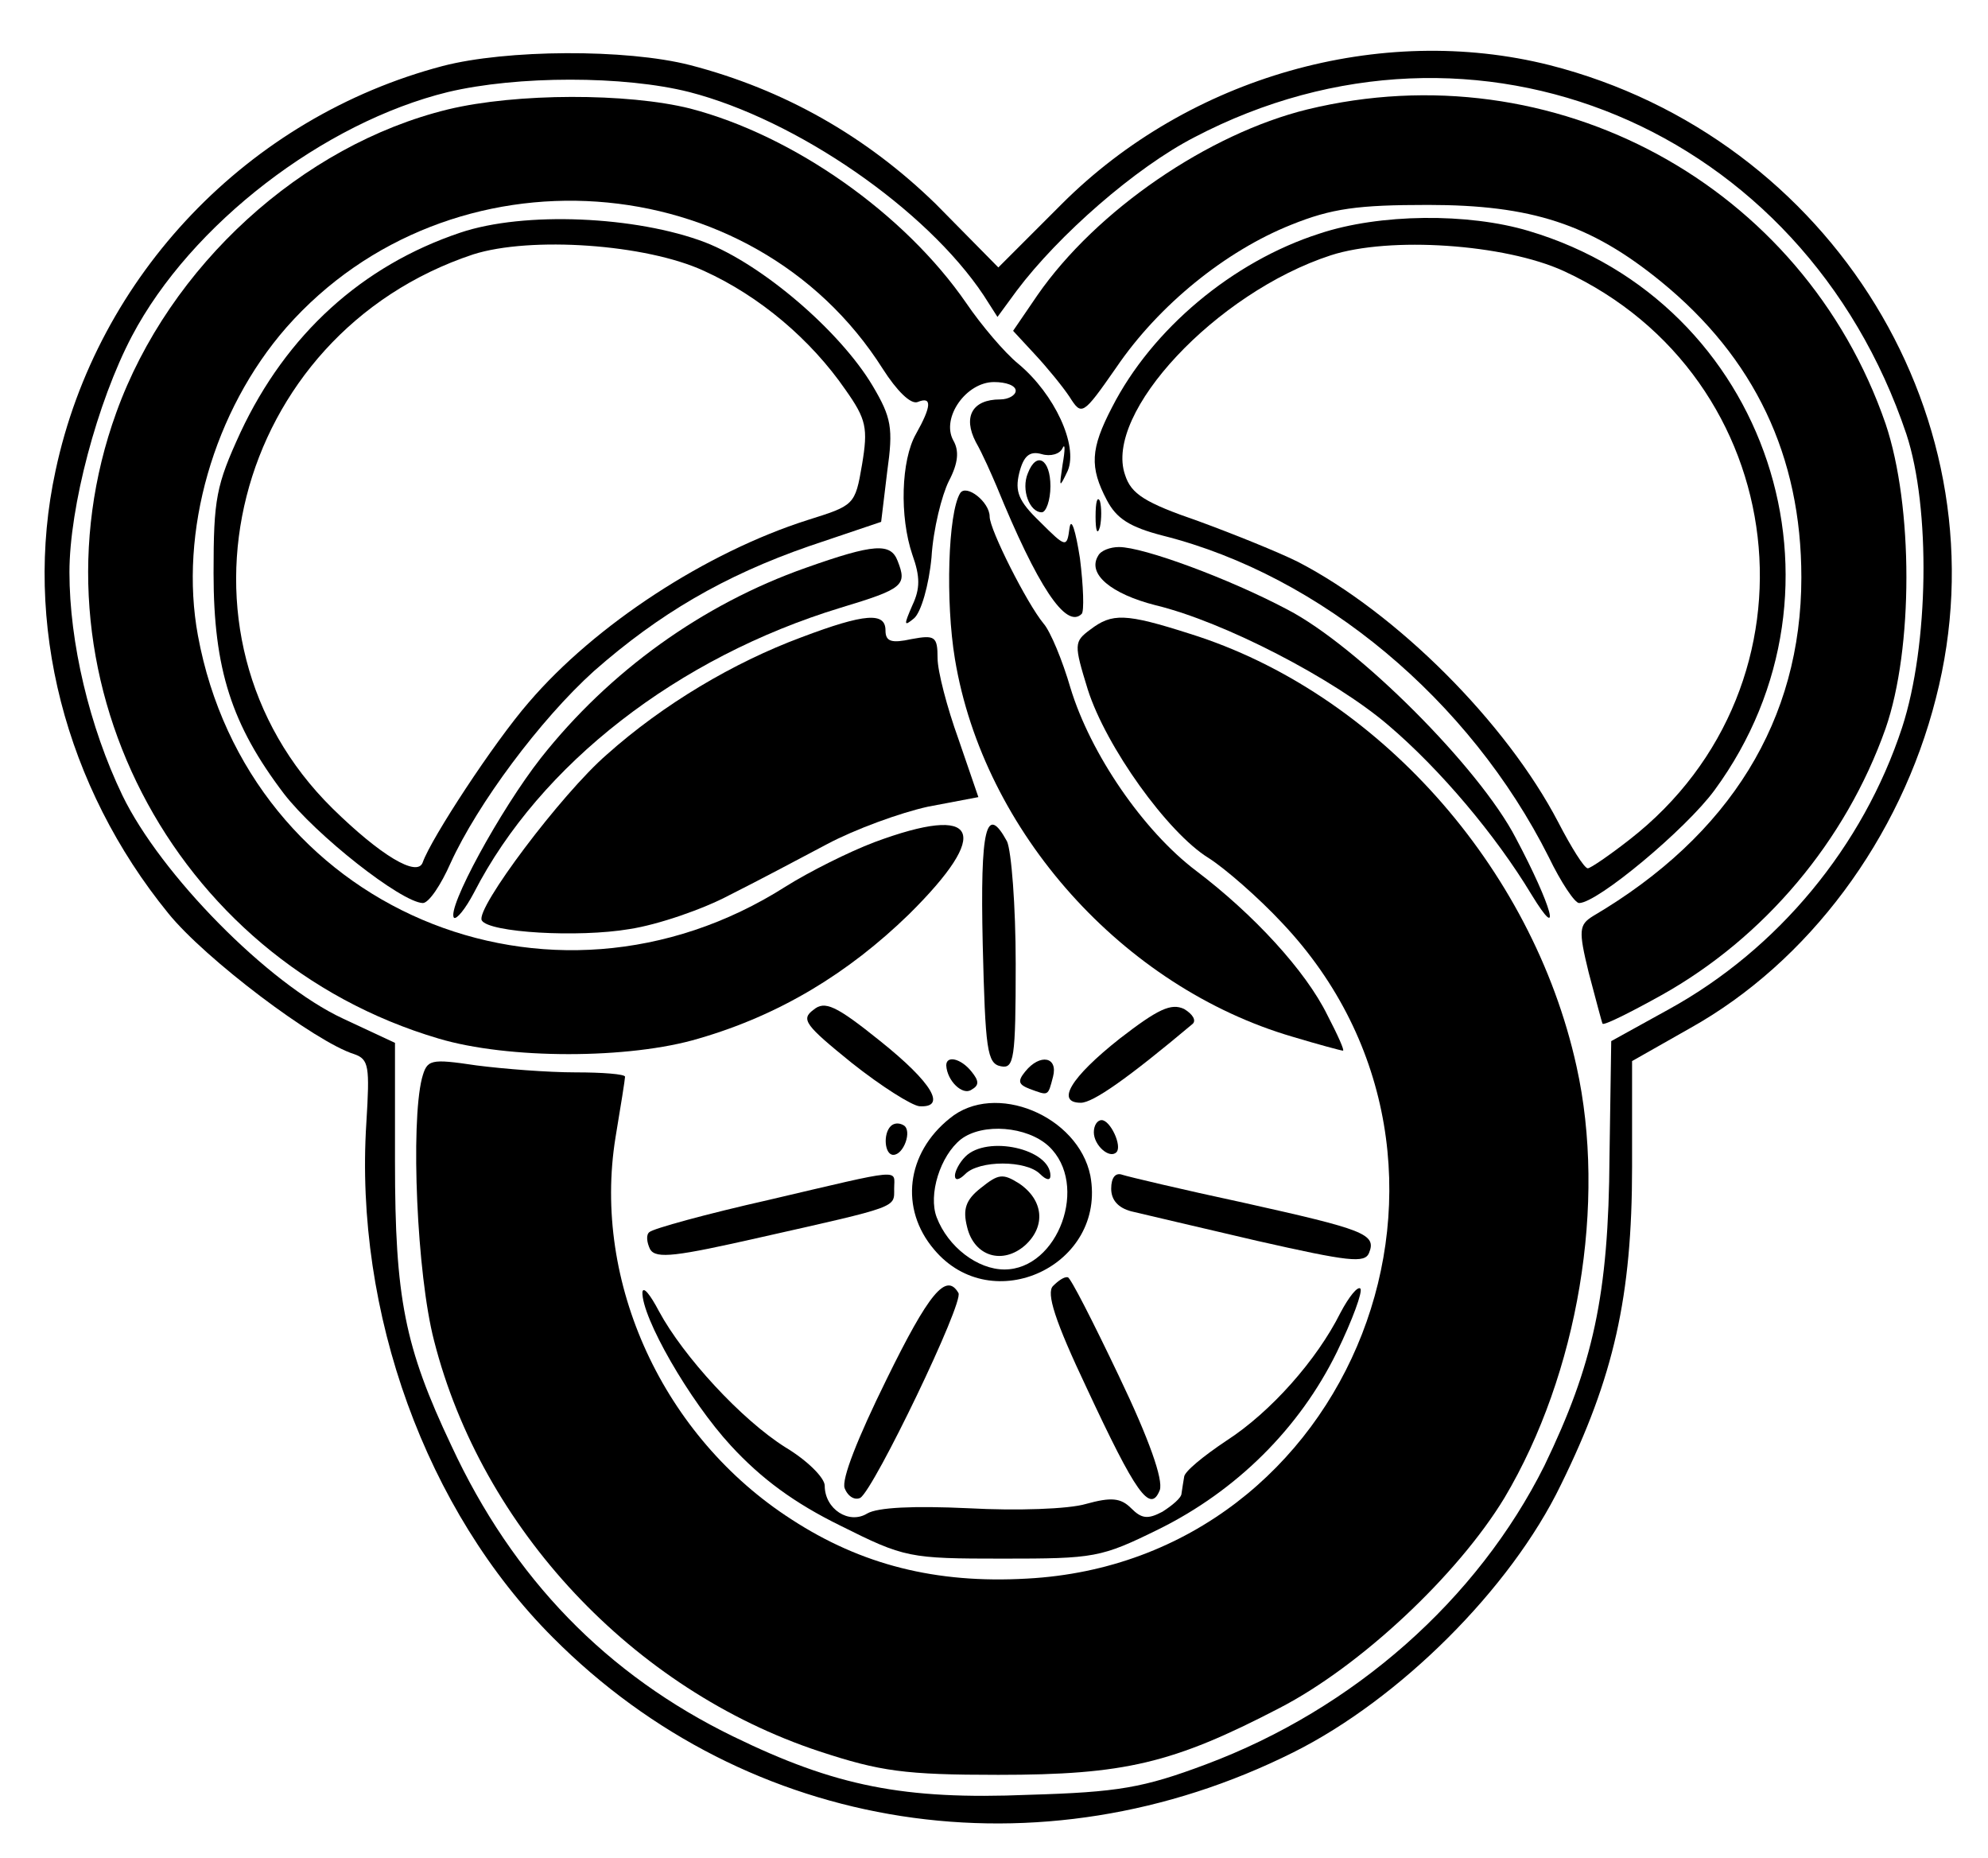 <?xml version="1.0" standalone="no"?>
<!DOCTYPE svg PUBLIC "-//W3C//DTD SVG 20010904//EN"
 "http://www.w3.org/TR/2001/REC-SVG-20010904/DTD/svg10.dtd">
<svg version="1.0"
  xmlns="http://www.w3.org/2000/svg" width="229pt" height="214pt" viewBox="0 0 229 214" preserveAspectRatio="xMidYMid meet">

  <g transform="translate(0,214) scale(0.1,-0.1)" fill="#000000" stroke="none">
    <path d="M510 2064 c-224 -59 -398 -241 -446 -466 -38 -175 11 -364 130 -510
42 -52 169 -148 214 -162 17 -6 18 -14 14 -79 -14 -219 69 -447 215 -593 225
-226 561 -278 853 -132 122 61 250 188 308 308 61 124 82 217 82 366 l0 122
67 38 c136 76 242 218 283 380 82 318 -119 646 -445 729 -195 49 -415 -13
-562 -160 l-73 -73 -72 73 c-80 78 -175 132 -283 160 -74 19 -212 18 -285 -1z
m284 -30 c124 -32 273 -135 339 -234 l16 -25 22 30 c48 64 137 142 205 177
323 169 701 12 820 -342 28 -85 26 -243 -5 -338 -45 -137 -143 -255 -268 -324
l-67 -37 -2 -133 c-1 -160 -19 -240 -75 -356 -77 -154 -219 -280 -390 -344
-72 -27 -101 -32 -204 -35 -144 -6 -223 10 -340 67 -146 71 -254 182 -325 335
-54 114 -65 170 -65 327 l0 137 -60 28 c-86 40 -210 166 -254 257 -38 79 -61
176 -61 257 0 75 32 196 72 272 68 129 221 246 364 281 80 19 203 19 278 0z"/>
    <path d="M516 2014 c-168 -41 -321 -180 -382 -349 -108 -298 63 -630 371 -721
80 -24 220 -24 300 0 93 27 172 75 242 143 96 95 81 128 -40 83 -29 -11 -75
-34 -102 -51 -272 -173 -619 -25 -677 289 -22 119 18 259 102 355 188 213 537
189 687 -48 16 -25 32 -41 40 -38 17 7 16 -5 -2 -37 -17 -30 -19 -95 -4 -139
9 -25 9 -39 0 -58 -10 -23 -10 -25 2 -15 8 7 17 38 20 70 2 33 12 72 20 88 11
21 12 35 5 47 -14 26 15 67 47 67 14 0 25 -4 25 -10 0 -5 -8 -10 -18 -10 -32
0 -43 -20 -28 -49 8 -14 18 -37 24 -51 47 -115 80 -165 98 -147 3 3 2 32 -2
64 -5 32 -10 48 -12 35 -3 -23 -4 -23 -34 7 -25 24 -29 35 -24 56 5 20 12 26
26 22 10 -3 21 0 24 7 3 6 3 -2 0 -19 -4 -27 -4 -28 6 -7 12 29 -15 88 -57
123 -16 13 -43 45 -60 70 -71 103 -199 193 -318 224 -72 18 -200 18 -279 -1z"/>
    <path d="M1506 2014 c-114 -28 -243 -116 -311 -214 l-28 -41 25 -27 c14 -15
32 -37 40 -49 14 -22 15 -22 54 34 49 72 126 134 201 164 47 19 77 23 158 23
119 0 187 -22 268 -88 108 -88 162 -201 162 -341 0 -164 -82 -297 -240 -390
-16 -10 -17 -16 -5 -65 8 -30 15 -57 16 -59 2 -2 32 13 68 33 118 66 212 177
258 307 32 92 32 256 0 351 -95 275 -382 431 -666 362z"/>
    <path d="M530 1872 c-113 -38 -200 -117 -253 -230 -28 -61 -31 -76 -31 -162 0
-111 21 -175 81 -254 37 -48 135 -125 160 -126 7 0 21 21 32 46 31 68 103 165
165 221 75 66 150 110 248 144 l83 28 7 58 c7 50 5 62 -17 99 -37 62 -126 139
-193 165 -79 30 -208 36 -282 11z m281 -44 c64 -29 123 -79 163 -137 24 -34
26 -44 19 -86 -8 -47 -9 -47 -63 -64 -116 -37 -244 -120 -321 -210 -40 -46
-112 -156 -122 -184 -6 -18 -49 8 -104 62 -203 200 -115 546 162 638 66 21
199 12 266 -19z"/>
    <path d="M1520 1871 c-100 -32 -193 -110 -239 -200 -25 -48 -26 -69 -6 -107
11 -21 26 -31 65 -41 182 -46 353 -189 444 -370 14 -29 30 -53 35 -53 21 0
123 85 156 130 171 233 62 562 -214 644 -70 21 -172 20 -241 -3z m281 -43
c265 -122 306 -476 76 -655 -23 -18 -45 -33 -48 -33 -4 0 -19 24 -34 53 -60
115 -186 241 -300 300 -22 11 -74 32 -115 47 -61 21 -77 31 -84 53 -25 71 105
210 237 253 68 22 200 13 268 -18z"/>
    <path d="M1184 1595 c-8 -19 2 -45 16 -45 5 0 10 14 10 30 0 31 -16 41 -26 15z"/>
    <path d="M1106 1572 c-14 -23 -17 -125 -6 -191 33 -199 194 -378 389 -435 30
-9 56 -16 58 -16 2 0 -6 18 -18 41 -25 51 -85 116 -151 166 -61 46 -122 135
-145 211 -9 31 -23 65 -31 74 -19 23 -62 108 -62 123 0 17 -27 38 -34 27z"/>
    <path d="M1262 1545 c0 -16 2 -22 5 -12 2 9 2 23 0 30 -3 6 -5 -1 -5 -18z"/>
    <path d="M928 1486 c-119 -42 -226 -119 -305 -219 -47 -60 -109 -174 -100
-184 3 -2 13 10 23 29 76 148 235 271 422 328 73 22 77 26 66 54 -8 21 -27 20
-106 -8z"/>
    <path d="M1265 1500 c-13 -21 15 -44 66 -57 79 -19 206 -85 268 -138 60 -51
124 -127 165 -195 36 -59 24 -14 -18 65 -42 81 -182 221 -263 263 -68 36 -166
72 -194 72 -10 0 -21 -4 -24 -10z"/>
    <path d="M923 1406 c-78 -29 -159 -77 -224 -135 -52 -45 -152 -178 -144 -191
8 -14 111 -20 170 -10 33 5 85 23 115 39 30 15 81 42 113 59 32 17 84 36 116
43 l58 11 -23 67 c-13 36 -24 78 -24 93 0 25 -3 27 -30 22 -23 -5 -30 -3 -30
10 0 21 -23 20 -97 -8z"/>
    <path d="M1256 1415 c-19 -14 -19 -17 -3 -69 21 -66 92 -165 139 -194 19 -12
58 -46 85 -75 261 -276 82 -735 -294 -755 -105 -6 -191 16 -271 68 -148 95
-230 273 -203 440 6 36 11 67 11 70 0 3 -26 5 -57 5 -32 0 -83 4 -114 8 -54 8
-57 7 -63 -15 -13 -52 -6 -225 14 -302 55 -216 229 -402 444 -473 70 -23 98
-27 206 -27 145 0 201 13 324 77 93 48 205 153 259 242 85 143 118 340 83 497
-51 231 -231 431 -445 498 -75 24 -90 24 -115 5z"/>
    <path d="M1132 1053 c3 -122 5 -138 21 -141 15 -3 17 8 17 118 0 67 -5 130
-10 141 -24 44 -31 16 -28 -118z"/>
    <path d="M937 977 c-15 -11 -9 -18 44 -61 34 -27 69 -49 78 -50 32 -2 15 27
-45 75 -51 41 -64 47 -77 36z"/>
    <path d="M1290 944 c-57 -45 -74 -74 -45 -74 14 0 54 28 129 91 4 4 0 11 -10
17 -15 7 -30 0 -74 -34z"/>
    <path d="M1090 913 c1 -18 19 -35 29 -28 9 5 9 10 0 21 -12 15 -29 19 -29 7z"/>
    <path d="M1181 906 c-9 -11 -8 -15 5 -20 22 -8 21 -9 27 14 6 23 -15 27 -32 6z"/>
    <path d="M1094 852 c-50 -40 -58 -104 -18 -151 67 -80 199 -18 180 85 -14 69
-110 109 -162 66z m114 -32 c47 -44 11 -142 -51 -142 -31 0 -65 26 -78 60 -10
26 4 71 28 90 25 19 76 15 101 -8z"/>
    <path d="M1112 808 c-7 -7 -12 -17 -12 -22 0 -6 5 -5 12 2 16 16 70 16 86 0 7
-7 12 -8 12 -2 0 31 -73 47 -98 22z"/>
    <path d="M1130 772 c-18 -14 -21 -25 -16 -45 8 -34 41 -44 67 -21 24 22 21 52
-7 71 -19 12 -24 11 -44 -5z"/>
    <path d="M1026 843 c-9 -9 -7 -33 3 -33 12 0 22 28 12 34 -5 3 -11 3 -15 -1z"/>
    <path d="M1260 836 c0 -15 18 -31 26 -23 7 7 -7 37 -17 37 -5 0 -9 -6 -9 -14z"/>
    <path d="M885 758 c-71 -16 -133 -33 -137 -37 -4 -3 -3 -12 1 -20 7 -11 30 -8
127 14 160 36 154 34 154 56 0 23 13 24 -145 -13z"/>
    <path d="M1280 771 c0 -13 8 -22 23 -26 12 -3 77 -18 145 -34 106 -24 124 -26
129 -14 9 22 -6 27 -145 58 -70 15 -133 30 -139 32 -8 3 -13 -3 -13 -16z"/>
    <path d="M1213 659 c-8 -8 2 -40 39 -118 56 -120 73 -145 84 -117 4 12 -12 58
-47 131 -30 63 -56 114 -59 114 -4 1 -11 -4 -17 -10z"/>
    <path d="M740 652 c-1 -29 54 -125 102 -177 35 -38 73 -66 126 -92 74 -37 79
-38 187 -38 106 0 113 1 180 34 89 44 162 116 205 204 18 37 30 70 27 73 -3 3
-13 -9 -23 -28 -27 -54 -80 -114 -131 -147 -27 -18 -49 -36 -49 -42 -1 -5 -2
-13 -3 -19 0 -5 -11 -14 -22 -21 -17 -9 -24 -8 -36 4 -12 12 -23 13 -52 5 -20
-6 -80 -8 -135 -5 -64 3 -105 1 -117 -6 -21 -13 -49 5 -49 32 0 9 -20 29 -45
44 -51 32 -118 105 -146 157 -10 19 -18 29 -19 22z"/>
    <path d="M1021 551 c-33 -67 -52 -115 -48 -125 4 -10 12 -14 18 -11 16 10 120
226 113 236 -14 24 -34 0 -83 -100z"/>
  </g>
</svg>
